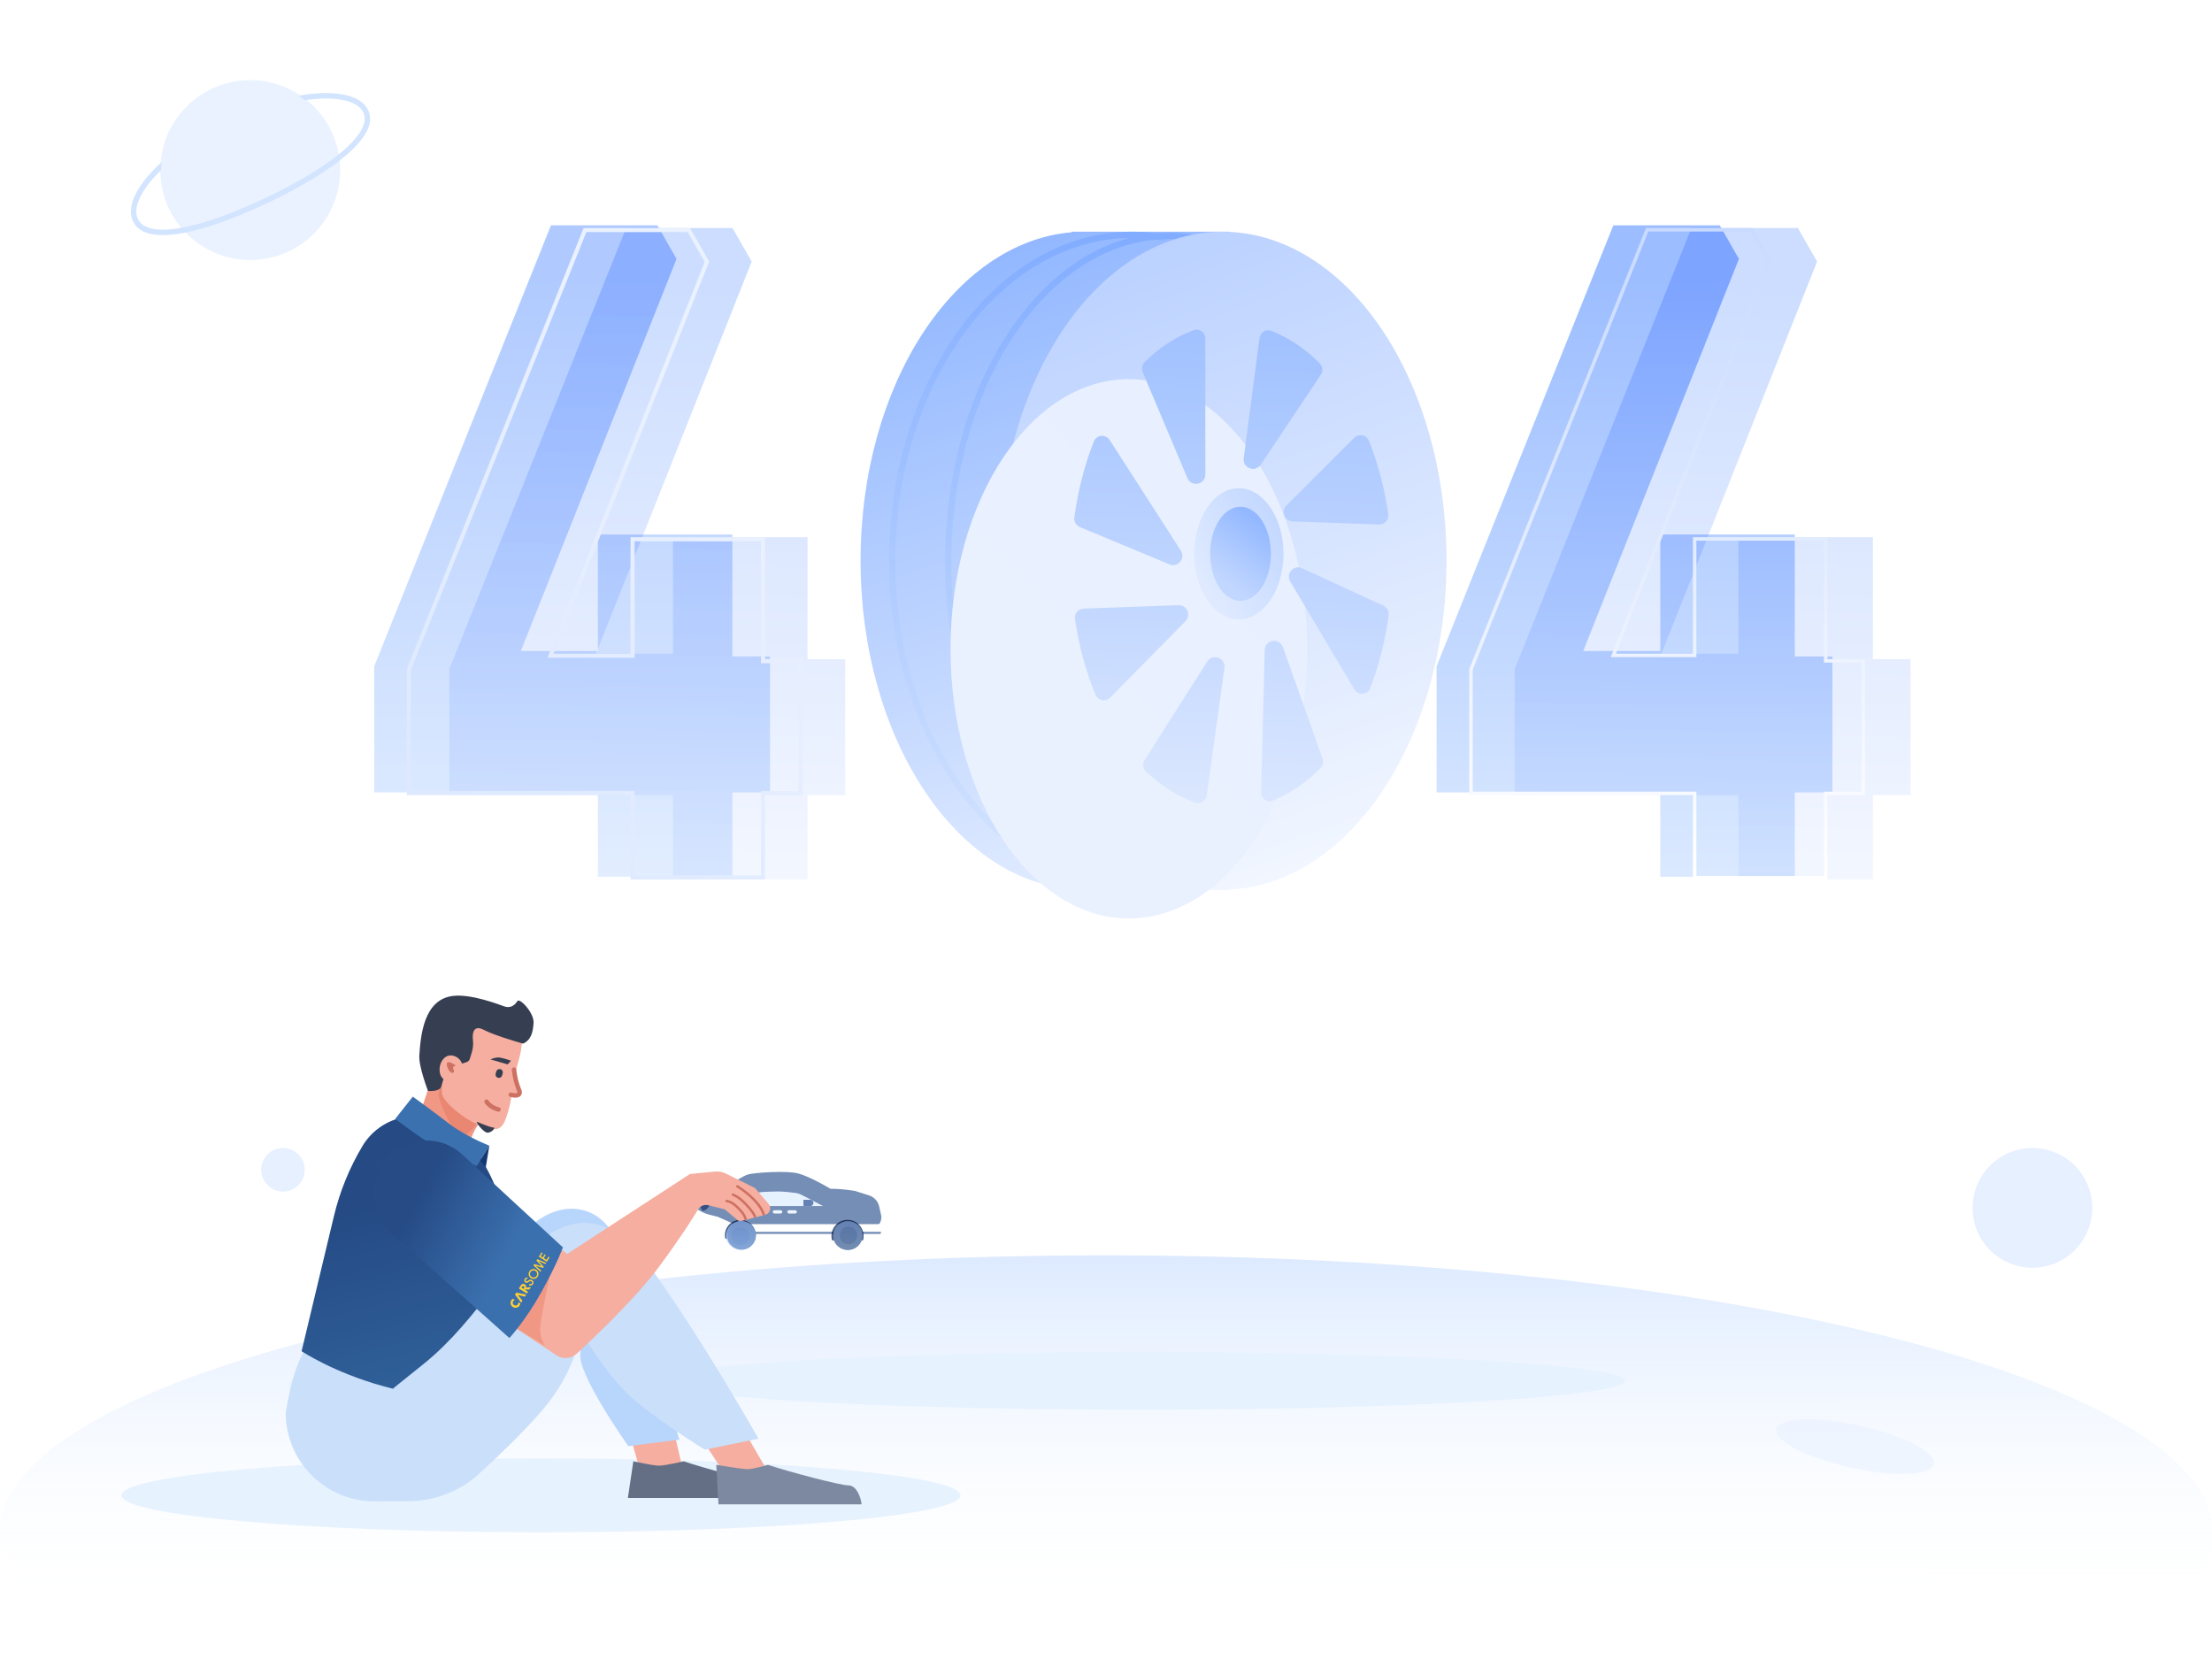 <svg fill="none" height="180" viewBox="0 0 240 180" width="240" xmlns="http://www.w3.org/2000/svg" xmlns:xlink="http://www.w3.org/1999/xlink"><filter id="a" color-interpolation-filters="sRGB" filterUnits="userSpaceOnUse" height="70.981" width="46.492" x="40.6" y="24.447"><feFlood flood-opacity="0" result="BackgroundImageFix"/><feBlend in="SourceGraphic" in2="BackgroundImageFix" mode="normal" result="shape"/><feColorMatrix in="SourceAlpha" result="hardAlpha" type="matrix" values="0 0 0 0 0 0 0 0 0 0 0 0 0 0 0 0 0 0 127 0"/><feOffset dx="-3.542" dy="-.295"/><feGaussianBlur stdDeviation="6.347"/><feComposite in2="hardAlpha" k2="-1" k3="1" operator="arithmetic"/><feColorMatrix type="matrix" values="0 0 0 0 0.765 0 0 0 0 0.828 0 0 0 0 0.942 0 0 0 1 0"/><feBlend in2="shape" mode="multiply" result="effect1_innerShadow_2404_50017"/></filter><filter id="b" color-interpolation-filters="sRGB" filterUnits="userSpaceOnUse" height="69.139" width="51.689" x="101.952" y="31.104"><feFlood flood-opacity="0" result="BackgroundImageFix"/><feColorMatrix in="SourceAlpha" result="hardAlpha" type="matrix" values="0 0 0 0 0 0 0 0 0 0 0 0 0 0 0 0 0 0 127 0"/><feOffset dx="1.181" dy="-.59"/><feComposite in2="hardAlpha" operator="out"/><feColorMatrix type="matrix" values="0 0 0 0 0.6 0 0 0 0 0.737 0 0 0 0 1 0 0 0 0.36 0"/><feBlend in2="BackgroundImageFix" mode="normal" result="effect1_dropShadow_2404_50017"/><feBlend in="SourceGraphic" in2="effect1_dropShadow_2404_50017" mode="normal" result="shape"/><feColorMatrix in="SourceAlpha" result="hardAlpha" type="matrix" values="0 0 0 0 0 0 0 0 0 0 0 0 0 0 0 0 0 0 127 0"/><feOffset dx="-11.808" dy="10.037"/><feGaussianBlur stdDeviation="6.937"/><feComposite in2="hardAlpha" k2="-1" k3="1" operator="arithmetic"/><feColorMatrix type="matrix" values="0 0 0 0 0.995 0 0 0 0 0.997 0 0 0 0 1 0 0 0 1 0"/><feBlend in2="shape" mode="normal" result="effect2_innerShadow_2404_50017"/></filter><filter id="c" color-interpolation-filters="sRGB" filterUnits="userSpaceOnUse" height="51.964" width="34.118" x="116.557" y="35.17"><feFlood flood-opacity="0" result="BackgroundImageFix"/><feBlend in="SourceGraphic" in2="BackgroundImageFix" mode="normal" result="shape"/><feColorMatrix in="SourceAlpha" result="hardAlpha" type="matrix" values="0 0 0 0 0 0 0 0 0 0 0 0 0 0 0 0 0 0 127 0"/><feOffset dy=".59"/><feGaussianBlur stdDeviation="1.181"/><feComposite in2="hardAlpha" k2="-1" k3="1" operator="arithmetic"/><feColorMatrix type="matrix" values="0 0 0 0 0.663 0 0 0 0 0.78 0 0 0 0 1 0 0 0 1 0"/><feBlend in2="shape" mode="darken" result="effect1_innerShadow_2404_50017"/></filter><filter id="d" color-interpolation-filters="sRGB" filterUnits="userSpaceOnUse" height="70.981" width="46.492" x="155.867" y="24.447"><feFlood flood-opacity="0" result="BackgroundImageFix"/><feBlend in="SourceGraphic" in2="BackgroundImageFix" mode="normal" result="shape"/><feColorMatrix in="SourceAlpha" result="hardAlpha" type="matrix" values="0 0 0 0 0 0 0 0 0 0 0 0 0 0 0 0 0 0 127 0"/><feOffset dx="-3.542" dy="-.295"/><feGaussianBlur stdDeviation="6.347"/><feComposite in2="hardAlpha" k2="-1" k3="1" operator="arithmetic"/><feColorMatrix type="matrix" values="0 0 0 0 0.765 0 0 0 0 0.828 0 0 0 0 0.942 0 0 0 1 0"/><feBlend in2="shape" mode="multiply" result="effect1_innerShadow_2404_50017"/></filter><filter id="e" color-interpolation-filters="sRGB" filterUnits="userSpaceOnUse" height="5.668" width="20.098" x="75.533" y="128.867"><feFlood flood-opacity="0" result="BackgroundImageFix"/><feBlend in="SourceGraphic" in2="BackgroundImageFix" mode="normal" result="shape"/><feColorMatrix in="SourceAlpha" result="hardAlpha" type="matrix" values="0 0 0 0 0 0 0 0 0 0 0 0 0 0 0 0 0 0 127 0"/><feOffset dy="-1.716"/><feComposite in2="hardAlpha" k2="-1" k3="1" operator="arithmetic"/><feColorMatrix type="matrix" values="0 0 0 0 0.576 0 0 0 0 0.756 0 0 0 0 0.954 0 0 0 0.37 0"/><feBlend in2="shape" mode="multiply" result="effect1_innerShadow_2404_50017"/></filter><filter id="f" color-interpolation-filters="sRGB" filterUnits="userSpaceOnUse" height=".587" width="14.065" x="81.538" y="133.653"><feFlood flood-opacity="0" result="BackgroundImageFix"/><feBlend in="SourceGraphic" in2="BackgroundImageFix" mode="normal" result="shape"/><feColorMatrix in="SourceAlpha" result="hardAlpha" type="matrix" values="0 0 0 0 0 0 0 0 0 0 0 0 0 0 0 0 0 0 127 0"/><feOffset dy="-.361"/><feGaussianBlur stdDeviation=".203"/><feComposite in2="hardAlpha" k2="-1" k3="1" operator="arithmetic"/><feColorMatrix type="matrix" values="0 0 0 0 0.682 0 0 0 0 0.804 0 0 0 0 0.984 0 0 0 0.14 0"/><feBlend in2="shape" mode="multiply" result="effect1_innerShadow_2404_50017"/></filter><filter id="g" color-interpolation-filters="sRGB" filterUnits="userSpaceOnUse" height="2.267" width="15.135" x="78.656" y="132.312"><feFlood flood-opacity="0" result="BackgroundImageFix"/><feBlend in="SourceGraphic" in2="BackgroundImageFix" mode="normal" result="shape"/><feColorMatrix in="SourceAlpha" result="hardAlpha" type="matrix" values="0 0 0 0 0 0 0 0 0 0 0 0 0 0 0 0 0 0 127 0"/><feOffset dx="-.09" dy=".045"/><feGaussianBlur stdDeviation=".361"/><feComposite in2="hardAlpha" k2="-1" k3="1" operator="arithmetic"/><feColorMatrix type="matrix" values="0 0 0 0 0.682 0 0 0 0 0.804 0 0 0 0 0.984 0 0 0 0.58 0"/><feBlend in2="shape" mode="multiply" result="effect1_innerShadow_2404_50017"/></filter><filter id="h" color-interpolation-filters="sRGB" filterUnits="userSpaceOnUse" height="1.941" width="8.752" x="80.598" y="129.048"><feFlood flood-opacity="0" result="BackgroundImageFix"/><feBlend in="SourceGraphic" in2="BackgroundImageFix" mode="normal" result="shape"/><feColorMatrix in="SourceAlpha" result="hardAlpha" type="matrix" values="0 0 0 0 0 0 0 0 0 0 0 0 0 0 0 0 0 0 127 0"/><feOffset dx=".09" dy="-.09"/><feComposite in2="hardAlpha" k2="-1" k3="1" operator="arithmetic"/><feColorMatrix type="matrix" values="0 0 0 0 1 0 0 0 0 1 0 0 0 0 1 0 0 0 1 0"/><feBlend in2="shape" mode="normal" result="effect1_innerShadow_2404_50017"/><feColorMatrix in="SourceAlpha" result="hardAlpha" type="matrix" values="0 0 0 0 0 0 0 0 0 0 0 0 0 0 0 0 0 0 127 0"/><feOffset dy=".135"/><feComposite in2="hardAlpha" k2="-1" k3="1" operator="arithmetic"/><feColorMatrix type="matrix" values="0 0 0 0 1 0 0 0 0 1 0 0 0 0 1 0 0 0 1 0"/><feBlend in2="effect1_innerShadow_2404_50017" mode="normal" result="effect2_innerShadow_2404_50017"/></filter><filter id="i" color-interpolation-filters="sRGB" filterUnits="userSpaceOnUse" height="1.581" width="8.426" x="80.779" y="129.229"><feFlood flood-opacity="0" result="BackgroundImageFix"/><feBlend in="SourceGraphic" in2="BackgroundImageFix" mode="normal" result="shape"/><feColorMatrix in="SourceAlpha" result="hardAlpha" type="matrix" values="0 0 0 0 0 0 0 0 0 0 0 0 0 0 0 0 0 0 127 0"/><feOffset dx=".09" dy="-.09"/><feComposite in2="hardAlpha" k2="-1" k3="1" operator="arithmetic"/><feColorMatrix type="matrix" values="0 0 0 0 1 0 0 0 0 1 0 0 0 0 1 0 0 0 1 0"/><feBlend in2="shape" mode="normal" result="effect1_innerShadow_2404_50017"/><feColorMatrix in="SourceAlpha" result="hardAlpha" type="matrix" values="0 0 0 0 0 0 0 0 0 0 0 0 0 0 0 0 0 0 127 0"/><feOffset dy=".135"/><feComposite in2="hardAlpha" k2="-1" k3="1" operator="arithmetic"/><feColorMatrix type="matrix" values="0 0 0 0 1 0 0 0 0 1 0 0 0 0 1 0 0 0 1 0"/><feBlend in2="effect1_innerShadow_2404_50017" mode="normal" result="effect2_innerShadow_2404_50017"/></filter><filter id="j" color-interpolation-filters="sRGB" filterUnits="userSpaceOnUse" height=".954" width="1.418" x="75.578" y="130.448"><feFlood flood-opacity="0" result="BackgroundImageFix"/><feBlend in="SourceGraphic" in2="BackgroundImageFix" mode="normal" result="shape"/><feColorMatrix in="SourceAlpha" result="hardAlpha" type="matrix" values="0 0 0 0 0 0 0 0 0 0 0 0 0 0 0 0 0 0 127 0"/><feOffset dx=".226" dy="-.045"/><feGaussianBlur stdDeviation=".09"/><feComposite in2="hardAlpha" k2="-1" k3="1" operator="arithmetic"/><feColorMatrix type="matrix" values="0 0 0 0 0.867 0 0 0 0 0.918 0 0 0 0 1 0 0 0 1 0"/><feBlend in2="shape" mode="multiply" result="effect1_innerShadow_2404_50017"/></filter><filter id="k" color-interpolation-filters="sRGB" filterUnits="userSpaceOnUse" height="2.032" width="2.077" x="79.326" y="133.067"><feFlood flood-opacity="0" result="BackgroundImageFix"/><feColorMatrix in="SourceAlpha" result="hardAlpha" type="matrix" values="0 0 0 0 0 0 0 0 0 0 0 0 0 0 0 0 0 0 127 0"/><feOffset dx="-.09" dy=".09"/><feColorMatrix type="matrix" values="0 0 0 0 0.651 0 0 0 0 0.768 0 0 0 0 0.942 0 0 0 0.27 0"/><feBlend in2="BackgroundImageFix" mode="multiply" result="effect1_dropShadow_2404_50017"/><feBlend in="SourceGraphic" in2="effect1_dropShadow_2404_50017" mode="normal" result="shape"/><feColorMatrix in="SourceAlpha" result="hardAlpha" type="matrix" values="0 0 0 0 0 0 0 0 0 0 0 0 0 0 0 0 0 0 127 0"/><feOffset dy=".09"/><feComposite in2="hardAlpha" k2="-1" k3="1" operator="arithmetic"/><feColorMatrix type="matrix" values="0 0 0 0 1 0 0 0 0 1 0 0 0 0 1 0 0 0 1 0"/><feBlend in2="shape" mode="normal" result="effect2_innerShadow_2404_50017"/><feColorMatrix in="SourceAlpha" result="hardAlpha" type="matrix" values="0 0 0 0 0 0 0 0 0 0 0 0 0 0 0 0 0 0 127 0"/><feOffset dy="-.09"/><feComposite in2="hardAlpha" k2="-1" k3="1" operator="arithmetic"/><feColorMatrix type="matrix" values="0 0 0 0 0.612 0 0 0 0 0.753 0 0 0 0 0.976 0 0 0 0.34 0"/><feBlend in2="effect2_innerShadow_2404_50017" mode="multiply" result="effect3_innerShadow_2404_50017"/></filter><filter id="l" color-interpolation-filters="sRGB" filterUnits="userSpaceOnUse" height="1.941" width="1.896" x="91.111" y="133.067"><feFlood flood-opacity="0" result="BackgroundImageFix"/><feBlend in="SourceGraphic" in2="BackgroundImageFix" mode="normal" result="shape"/><feColorMatrix in="SourceAlpha" result="hardAlpha" type="matrix" values="0 0 0 0 0 0 0 0 0 0 0 0 0 0 0 0 0 0 127 0"/><feOffset dy=".09"/><feComposite in2="hardAlpha" k2="-1" k3="1" operator="arithmetic"/><feColorMatrix type="matrix" values="0 0 0 0 1 0 0 0 0 1 0 0 0 0 1 0 0 0 1 0"/><feBlend in2="shape" mode="normal" result="effect1_innerShadow_2404_50017"/><feColorMatrix in="SourceAlpha" result="hardAlpha" type="matrix" values="0 0 0 0 0 0 0 0 0 0 0 0 0 0 0 0 0 0 127 0"/><feOffset dy="-.09"/><feComposite in2="hardAlpha" k2="-1" k3="1" operator="arithmetic"/><feColorMatrix type="matrix" values="0 0 0 0 0.612 0 0 0 0 0.753 0 0 0 0 0.976 0 0 0 0.34 0"/><feBlend in2="effect1_innerShadow_2404_50017" mode="multiply" result="effect2_innerShadow_2404_50017"/></filter><filter id="m" color-interpolation-filters="sRGB" filterUnits="userSpaceOnUse" height=".406" width="1.129" x="83.841" y="131.351"><feFlood flood-opacity="0" result="BackgroundImageFix"/><feColorMatrix in="SourceAlpha" result="hardAlpha" type="matrix" values="0 0 0 0 0 0 0 0 0 0 0 0 0 0 0 0 0 0 127 0"/><feOffset dx="-.09" dy=".045"/><feColorMatrix type="matrix" values="0 0 0 0 0.753 0 0 0 0 0.847 0 0 0 0 0.992 0 0 0 1 0"/><feBlend in2="BackgroundImageFix" mode="normal" result="effect1_dropShadow_2404_50017"/><feBlend in="SourceGraphic" in2="effect1_dropShadow_2404_50017" mode="normal" result="shape"/><feColorMatrix in="SourceAlpha" result="hardAlpha" type="matrix" values="0 0 0 0 0 0 0 0 0 0 0 0 0 0 0 0 0 0 127 0"/><feOffset dy="-.09"/><feComposite in2="hardAlpha" k2="-1" k3="1" operator="arithmetic"/><feColorMatrix type="matrix" values="0 0 0 0 1 0 0 0 0 1 0 0 0 0 1 0 0 0 1 0"/><feBlend in2="shape" mode="normal" result="effect2_innerShadow_2404_50017"/></filter><filter id="n" color-interpolation-filters="sRGB" filterUnits="userSpaceOnUse" height=".406" width="1.129" x="85.421" y="131.351"><feFlood flood-opacity="0" result="BackgroundImageFix"/><feColorMatrix in="SourceAlpha" result="hardAlpha" type="matrix" values="0 0 0 0 0 0 0 0 0 0 0 0 0 0 0 0 0 0 127 0"/><feOffset dx="-.09" dy=".045"/><feColorMatrix type="matrix" values="0 0 0 0 0.753 0 0 0 0 0.847 0 0 0 0 0.992 0 0 0 1 0"/><feBlend in2="BackgroundImageFix" mode="normal" result="effect1_dropShadow_2404_50017"/><feBlend in="SourceGraphic" in2="effect1_dropShadow_2404_50017" mode="normal" result="shape"/><feColorMatrix in="SourceAlpha" result="hardAlpha" type="matrix" values="0 0 0 0 0 0 0 0 0 0 0 0 0 0 0 0 0 0 127 0"/><feOffset dy="-.09"/><feComposite in2="hardAlpha" k2="-1" k3="1" operator="arithmetic"/><feColorMatrix type="matrix" values="0 0 0 0 1 0 0 0 0 1 0 0 0 0 1 0 0 0 1 0"/><feBlend in2="shape" mode="normal" result="effect2_innerShadow_2404_50017"/></filter><filter id="o" color-interpolation-filters="sRGB" filterUnits="userSpaceOnUse" height=".677" width="1.084" x="87.218" y="130.131"><feFlood flood-opacity="0" result="BackgroundImageFix"/><feBlend in="SourceGraphic" in2="BackgroundImageFix" mode="normal" result="shape"/><feColorMatrix in="SourceAlpha" result="hardAlpha" type="matrix" values="0 0 0 0 0 0 0 0 0 0 0 0 0 0 0 0 0 0 127 0"/><feOffset dx="-.045" dy=".045"/><feComposite in2="hardAlpha" k2="-1" k3="1" operator="arithmetic"/><feColorMatrix type="matrix" values="0 0 0 0 0.858 0 0 0 0 0.914 0 0 0 0 1 0 0 0 1 0"/><feBlend in2="shape" mode="normal" result="effect1_innerShadow_2404_50017"/></filter><linearGradient id="p" gradientUnits="userSpaceOnUse" x1="120.024" x2="120.023" y1="136.203" y2="175.292"><stop offset="0" stop-color="#ddeaff"/><stop offset="1" stop-color="#feffff" stop-opacity="0"/></linearGradient><linearGradient id="q"><stop offset=".089" stop-color="#cdf"/><stop offset="1" stop-color="#f2f6ff"/></linearGradient><linearGradient id="r" gradientUnits="userSpaceOnUse" x1="78.362" x2="76.098" xlink:href="#q" y1="24.742" y2="93.308"/><linearGradient id="s"><stop offset="0" stop-color="#e4f0ff"/><stop offset="1" stop-color="#9cbdff"/></linearGradient><linearGradient id="t" gradientUnits="userSpaceOnUse" x1="78.539" x2="78.539" xlink:href="#s" y1="105.287" y2="30.346"/><linearGradient id="u" gradientUnits="userSpaceOnUse" x1="82.544" x2="47.286" y1="52.076" y2="84.336"><stop offset="0" stop-color="#eaf1ff"/><stop offset="1" stop-color="#dee9ff"/></linearGradient><linearGradient id="v" gradientUnits="userSpaceOnUse" x1="108.517" x2="131.219" y1="27.596" y2="96.531"><stop offset="0" stop-color="#93b8ff"/><stop offset="1" stop-color="#e6efff"/></linearGradient><linearGradient id="w"><stop offset="0" stop-color="#81acff"/><stop offset="1" stop-color="#d7e6ff"/></linearGradient><linearGradient id="x" gradientUnits="userSpaceOnUse" x1="122.836" x2="122.836" xlink:href="#w" y1="25.142" y2="96.53"/><linearGradient id="y" gradientUnits="userSpaceOnUse" x1="126.849" x2="126.849" xlink:href="#w" y1="25.257" y2="96.645"/><linearGradient id="z" gradientUnits="userSpaceOnUse" x1="121.444" x2="145.722" y1="25.142" y2="92.547"><stop offset="0" stop-color="#b9d0ff"/><stop offset="1" stop-color="#f1f6ff"/></linearGradient><linearGradient id="A" gradientUnits="userSpaceOnUse" x1="156.331" x2="111.268" y1="37.886" y2="81.284"><stop offset=".133" stop-color="#e8f0ff"/><stop offset="1" stop-color="#eaf1fe"/></linearGradient><linearGradient id="B" gradientUnits="userSpaceOnUse" x1="133.623" x2="131.534" y1="34.847" y2="86.813"><stop offset="0" stop-color="#a0c1ff"/><stop offset="1" stop-color="#dbe7ff"/></linearGradient><linearGradient id="C" gradientUnits="userSpaceOnUse" x1="139.259" x2="130.767" y1="58.672" y2="63.714"><stop offset="0" stop-color="#c5d9ff"/><stop offset="1" stop-color="#dfeaff"/></linearGradient><linearGradient id="D" gradientUnits="userSpaceOnUse" x1="132.523" x2="137.084" y1="62.934" y2="56.86"><stop offset="0" stop-color="#c2d7ff"/><stop offset="1" stop-color="#93b8ff"/></linearGradient><linearGradient id="E" gradientUnits="userSpaceOnUse" x1="193.957" x2="191.693" xlink:href="#q" y1="24.742" y2="93.308"/><linearGradient id="F" gradientUnits="userSpaceOnUse" x1="193.807" x2="193.807" xlink:href="#s" y1="105.287" y2="30.346"/><linearGradient id="G" gradientUnits="userSpaceOnUse" x1="180.446" x2="180.446" y1="24.742" y2="95.428"><stop offset="0" stop-color="#c8daff"/><stop offset="1" stop-color="#fff"/></linearGradient><linearGradient id="H" gradientUnits="userSpaceOnUse" x1="48.747" x2="53.729" y1="128.223" y2="147.417"><stop offset="0" stop-color="#254a84"/><stop offset="1" stop-color="#2f5f98"/></linearGradient><linearGradient id="I" gradientUnits="userSpaceOnUse" x1="80.952" x2="89.034" y1="130.561" y2="130.199"><stop offset="0" stop-color="#758eb6"/><stop offset="1" stop-color="#758eb6"/></linearGradient><linearGradient id="J" gradientUnits="userSpaceOnUse" x1="80.207" x2="79.394" y1="135.596" y2="132.661"><stop offset="0" stop-color="#d8e7ff"/><stop offset="1" stop-color="#7ba3e9"/></linearGradient><linearGradient id="K" gradientUnits="userSpaceOnUse" x1="80.465" x2="80.465" y1="132.485" y2="135.593"><stop offset="0" stop-color="#7495ca"/><stop offset="1" stop-color="#85a5d7"/></linearGradient><linearGradient id="L" gradientUnits="userSpaceOnUse" x1="91.794" x2="90.981" y1="135.596" y2="132.661"><stop offset="0" stop-color="#7e94b7"/><stop offset="1" stop-color="#62779c"/></linearGradient><linearGradient id="M" gradientUnits="userSpaceOnUse" x1="92.033" x2="92.033" y1="132.505" y2="135.613"><stop offset="0" stop-color="#6381b3"/><stop offset="1" stop-color="#738cb1"/></linearGradient><linearGradient id="N" gradientUnits="userSpaceOnUse" x1="45.534" x2="56.979" y1="126.816" y2="132.82"><stop offset=".098" stop-color="#264b85"/><stop offset="1" stop-color="#3b70af"/></linearGradient><clipPath id="O"><path d="m0 0h240v180h-240z"/></clipPath><mask id="P" height="81" maskUnits="userSpaceOnUse" width="41" x="87" y="20"><path d="m126.799 22.551-2.869-2.094c-.247-.18-.549-.258-.852-.217-7.418 1.018-21.515 2.934-22.078 2.934-.72 0-12.593 20.987-13.312 22.066-.567.85 1.763 28.406 3.056 42.73.039.428.3.788.693.961 9.71 4.273 28.224 12.184 29.35 11.715 1.151-.48 1.12-8.195.96-11.993l4.119-62.119c.012-.179.064-.353.154-.509l1.108-1.934c.299-.522.157-1.186-.329-1.541z" fill="#c4c4c4"/></mask><mask id="Q" height="3" maskUnits="userSpaceOnUse" width="8" x="83" y="128"><path d="m90.095 130.696h-1.084c-.602-.294-1.784-.858-2.235-1.129-.452-.271-2.867.06-3.296.068l.167-.765c.293.022 2.227-.048 3.288.268.74.22 2.431 1.091 3.161 1.558z" fill="#bcd6fe"/></mask><mask id="R" fill="#000" height="3" maskUnits="userSpaceOnUse" width="10" x="79.671" y="128.229"><path d="m79.671 128.229h10v3h-10z" fill="#fff"/><path d="m82.003 130.702-1.161-.366c-.071-.022-.086-.116-.026-.159l.693-.5c.31-.225.676-.36 1.058-.384.51-.032 1.178-.064 1.714-.064.628 0 1.438.089 1.962.161.223.03.437.102.637.206l1.012.528 1.278.662v.023h-6.474c-.235 0-.469-.036-.693-.107z" fill="#000"/></mask><g clip-path="url(#O)"><circle fill="#eaf2ff" r="9.763" transform="matrix(-.485 .874 .874 .485 27.151 18.454)"/><path clip-rule="evenodd" d="m28.671 21.539c3.505-1.653 6.54-3.45 8.525-5.159.995-.857 1.691-1.662 2.063-2.386.366-.711.394-1.288.164-1.777-.24-.509-.751-.927-1.588-1.201-.839-.274-1.952-.382-3.28-.301-.472.029-.968.081-1.483.157-.22-.166-.445-.329-.668-.49 3.795-.668 6.729-.166 7.554 1.583 1.327 2.814-3.984 6.782-11.034 10.108-7.051 3.325-13.171 4.748-14.498 1.934-.783-1.659.51-4.071 3.148-6.453-.051.309-.084.61-.102.903-.202.196-.393.391-.575.586-.907.973-1.532 1.901-1.854 2.723-.322.82-.324 1.48-.084 1.989.236.501.692.85 1.438 1.03.762.184 1.784.177 3.035-.026 2.498-.407 5.733-1.567 9.238-3.221z" fill="#d3e4ff" fill-rule="evenodd"/><path clip-rule="evenodd" d="m120.024 136.203c66.333 0 120.108 13.53 120.108 30.219 0 16.69-53.775 30.22-120.108 30.22-66.333 0-120.107-13.53-120.107-30.22 0-16.689 53.775-30.219 120.107-30.219z" fill="url(#p)" fill-rule="evenodd"/><ellipse cx="39.017" cy="149.423" fill="#eaf4ff" rx="7.743" ry="2.581" transform="matrix(.991 -.136 .136 .991 -19.971 6.7)"/><path clip-rule="evenodd" d="m201.665 159.41c-4.725-.913-8.728-2.753-8.94-4.109s3.447-1.716 8.172-.803 8.728 2.753 8.94 4.109c.212 1.357-3.446 1.716-8.172.803z" fill="#e6f1ff" fill-opacity=".5" fill-rule="evenodd"/><circle cx="30.701" cy="126.92" fill="#e6f0ff" r="2.362"/><circle cx="220.516" cy="131.053" fill="#e6f0ff" r="6.494"/><path clip-rule="evenodd" d="m123.859 146.672c28.97 0 52.46 1.407 52.46 3.141s-23.485 3.141-52.46 3.141c-28.97 0-52.459-1.407-52.459-3.141s23.49-3.141 52.459-3.141z" fill="#e7f2ff" fill-rule="evenodd"/><path clip-rule="evenodd" d="m58.694 158.231c25.134 0 45.513 1.797 45.513 4.01 0 2.214-20.375 4.01-45.513 4.01-25.134 0-45.513-1.796-45.513-4.01 0-2.213 20.379-4.01 45.513-4.01z" fill="#e7f2ff" fill-rule="evenodd"/><path d="m48.753 86.275v-13.687l19.179-47.846h11.545l2.08 3.64-16.89 42.542h8.355v-12.637h14.595v13.232h4.085v14.755h-4.085v9.153h-14.595v-9.153z" fill="url(#r)"/><g filter="url(#a)"><path d="m44.142 86.275v-13.687l19.179-47.846h11.545l2.08 3.64-16.89 42.542h8.355v-12.637h14.595v13.232h4.085v14.755h-4.085v9.153h-14.595v-9.153z" fill="url(#t)" fill-opacity=".8"/></g><path d="m68.633 70.924v-12.416h14.153v13.011.221h.221 3.864v14.312h-3.864-.221v.222 8.932h-14.153v-8.932-.222h-.221-24.048v-13.422l19.107-47.668h11.267l1.964 3.436-16.851 42.443-.12.303h.326 8.355.221z" stroke="url(#u)" stroke-width=".443"/><path clip-rule="evenodd" d="m133.406 25.142h-17.132v.06c-12.771 1.069-22.902 16.615-22.902 35.635 0 19.02 10.132 34.566 22.902 35.635v.057h1.181c.075.001.15.002.225.002s.15-.001.225-.002h15.501v-8.473c5.25-6.547 8.582-16.312 8.582-27.22s-3.332-20.672-8.582-27.22z" fill="url(#v)" fill-rule="evenodd"/><g mask="url(#P)"><path d="m148.872 60.836c0 9.792-2.933 18.643-7.659 25.039-4.726 6.396-11.227 10.318-18.377 10.318-7.151 0-13.652-3.922-18.378-10.318-4.726-6.396-7.659-15.247-7.659-25.039 0-9.792 2.933-18.643 7.659-25.039 4.726-6.396 11.227-10.318 18.378-10.318 7.15 0 13.651 3.922 18.377 10.318 4.726 6.396 7.659 15.247 7.659 25.039z" stroke="url(#x)" stroke-width=".676"/></g><path d="m150.819 60.951c0 9.798-2.705 18.653-7.061 25.049-4.357 6.398-10.342 10.307-16.909 10.307-6.568 0-12.553-3.909-16.91-10.307-4.356-6.396-7.061-15.252-7.061-25.049 0-9.798 2.705-18.653 7.061-25.049 4.357-6.398 10.342-10.307 16.91-10.307 6.567 0 12.552 3.909 16.909 10.307 4.356 6.396 7.061 15.252 7.061 25.049z" stroke="url(#y)" stroke-width=".676"/><ellipse cx="132.641" cy="60.836" fill="url(#z)" rx="24.308" ry="35.694"/><g filter="url(#b)"><ellipse cx="133.11" cy="60.951" fill="url(#A)" rx="19.35" ry="29.256"/></g><g fill="url(#B)" filter="url(#c)"><path d="m130.774 36.143c0-.659-.62-1.142-1.239-.917-1.928.702-3.732 1.889-5.35 3.472-.289.282-.366.714-.209 1.086l4.857 11.502c.43 1.018 1.948.711 1.947-.395z"/><path d="m120.404 47.16c-.431-.67-1.425-.6-1.719.141-.994 2.509-1.721 5.29-2.119 8.251-.06.448.193.876.61 1.05l9.708 4.041c.918.382 1.78-.648 1.242-1.484z"/><path d="m117.586 65.442c-.592.021-1.04.543-.954 1.129.435 2.96 1.199 5.733 2.232 8.225.27.651 1.112.795 1.606.292l8.16-8.29c.642-.653.157-1.756-.759-1.724z"/><path d="m124.193 81.864c-.252.394-.202.911.135 1.235 1.629 1.559 3.44 2.72 5.375 3.393.568.198 1.151-.198 1.234-.795l1.913-13.828c.149-1.078-1.275-1.601-1.859-.683z"/><path d="m136.836 85.352c-.017.681.631 1.183 1.263.929 1.866-.75 3.609-1.957 5.173-3.537.266-.268.346-.667.22-1.022l-4.3-12.108c-.376-1.059-1.94-.81-1.968.314z"/><path d="m146.931 74.191c.417.702 1.441.643 1.735-.119.932-2.419 1.616-5.083 2.001-7.912.059-.434-.178-.853-.576-1.037l-8.815-4.064c-.904-.417-1.804.583-1.296 1.438z"/><path d="m149.599 56.318c.619.022 1.114-.512 1.025-1.125-.411-2.853-1.128-5.533-2.095-7.958-.262-.656-1.105-.81-1.606-.311l-7.352 7.331c-.628.626-.207 1.699.679 1.73z"/><path d="m143.191 38.832c.331.331.37.849.11 1.239l-6.514 9.759c-.595.892-1.987.369-1.847-.695l1.718-13.039c.08-.612.686-1.012 1.261-.791 1.902.731 3.678 1.936 5.272 3.526z"/></g><ellipse cx="134.413" cy="60.086" fill="url(#C)" rx="4.846" ry="7.115"/><ellipse cx="134.593" cy="60.085" fill="url(#D)" rx="3.296" ry="5.105"/><path d="m164.347 86.275v-13.687l19.179-47.846h11.545l2.08 3.64-16.89 42.542h8.355v-12.637h14.596v13.232h4.085v14.755h-4.085v9.153h-14.596v-9.153z" fill="url(#E)"/><g filter="url(#d)"><path d="m159.41 86.275v-13.687l19.178-47.846h11.546l2.08 3.64-16.89 42.542h8.355v-12.637h14.595v13.232h4.085v14.755h-4.085v9.153h-14.595v-9.153z" fill="url(#F)"/></g><path d="m183.868 70.924v-12.448h14.217v13.043.189h.189 3.897v14.377h-3.897-.189v.189 8.964h-14.217v-8.964-.189h-.189-24.08v-13.461l19.117-47.694h11.308l1.981 3.466-16.857 42.457-.103.259h.279 8.355.189z" stroke="url(#G)" stroke-width=".378"/><path d="m69.368 159.243-1.9-6.597 5.177.61 1.395 5.987z" fill="#f5ae9f"/><path d="m68.124 162.526.592-3.976s2.139.473 2.784.473c.645 0 2.684-.473 2.684-.473 2.209.746 7.159 2.087 8.055 2.087.895 0 1.184 1.316 1.213 1.889z" fill="#646f86"/><path d="m57.63 132.976c-1.276 1.093-2.557 2.851-3.696 4.704-2.964 4.821-6.462 9.391-11.165 12.54l-.336.225 1.407 10.971s4.777-2.933 9.666-10.102c4.888-7.17 7.606-10.646 7.606-10.646s2.182 3.982 1.857 6.209c-.326 2.227 5.204 10.031 5.204 10.031l5.54-.706s-5.666-18.494-6.97-21.753c-1.304-3.259-5.312-4.732-9.114-1.473z" fill="#b8d5fb"/><g clip-rule="evenodd" fill-rule="evenodd"><path d="m52.584 121.112s-1.438 1.429-1.692 3.404c-.01.41-.609 1.514-2.324.346-1.476-1.005-3.377-2.877-3.377-2.877l1.806-5.464z" fill="#f19885"/><path d="m52.212 121.503-2.096 2.16s-.395-.656-.758-1.059c-1.066-1.191-1.783-3.7-1.783-3.7l.239-1.651s.679-1.758 1.622-.137c.945 1.62 2.776 4.387 2.776 4.387z" fill="#e98772"/><path d="m56.702 111.472s.044 1.924-.364 3.336c-.731 2.492-.71 4.096-1.208 5.795-.498 1.698-.861 2.207-2.363 1.766-2.064-.606-4.31-2.495-4.757-3.487-.217-.482-.015-2.98.702-5.328.758-2.479 1.964-4.798 7.99-2.082z" fill="#f5ae9f"/><path d="m54.3 116.009-.011-.004c-.188-.054-.385.054-.439.241l-.072.251c-.054.187.055.383.243.437l.011.004c.189.054.385-.054.439-.241l.072-.251c.054-.187-.055-.383-.244-.437z" fill="#363e52"/><path d="m55.446 115.088-.366.396s-.453-.119-.934-.269c-.481-.15-.934-.269-.934-.269s.579-.282 1.067-.194c.489.089 1.167.336 1.167.336z" fill="#363e52"/><path d="m49.161 108.055c1.978-.228 4.899.908 5.568 1.142.669.235 1.151-.154 1.398-.573.246-.42 1.839 1.277 1.766 2.363-.072 1.085-.305 1.878-1.151 2.245-.906-.266-3.171-.931-4.236-1.489-1.066-.559-1.299.233-1.192 1.126.107.892-.239 1.651-.372 2.104-.174.304-.426.276-.732.4-.687.28-1.226-.851-1.411.201-.13.389-.178.305-.459.726-.233.793-.299 1.019-.465 1.585-.179.61-1.436.48-1.436.48s-1.024-2.65-.943-3.851c.145-2.171.483-6.092 3.665-6.459z" fill="#363e52"/><path d="m49.49 114.664c-.647-.338-1.254-.111-1.591.532-.338.642-.293 1.631.355 1.969s1.459-.083 1.797-.725c.34-.642.09-1.438-.56-1.776z" fill="#f5ae9f"/><path d="m49.465 115.609s-.06-.041-.151-.099c-.318-.196-1.014-.556-.797.195.279.967.931.764.703.369-.228-.396.245-.465.245-.465z" fill="#cd7162"/></g><path d="m54.041 120.617c.13.028.259-.054.287-.183.029-.13-.053-.259-.183-.288zm-1.054-1.219c-.073-.111-.223-.142-.334-.068-.111.073-.142.222-.068.333zm1.106.983c.052-.235.052-.235.052-.235h0.0 0.0 0c-0 0-0 0-.001 0-.001 0-.003 0-.005-.001-.005-.001-.013-.003-.023-.006-.021-.006-.053-.015-.093-.028-.081-.025-.193-.066-.317-.126-.253-.121-.536-.309-.719-.587l-.402.265c.251.38.621.617.913.757.148.071.281.119.378.15.049.016.088.027.117.035.014.003.025.006.034.008.004.001.007.002.01.003h.003c0 0 .001 0 .001.001h0.0 0c0 0 0 0 .052-.236z" fill="#cd7162"/><path clip-rule="evenodd" d="m55.766 116.05c.107.892.28 1.558.567 2.257.2.488-.234.669-.914.47" fill="#f5ae9f" fill-rule="evenodd"/><path d="m55.527 116.079c-.016-.132.078-.252.211-.268.132-.016.252.078.268.21zm.807 2.228-.223.092zm-.982.701c-.128-.037-.201-.171-.163-.299s.171-.201.299-.163zm.654-2.987c.105.873.273 1.518.551 2.195l-.446.183c-.296-.721-.474-1.408-.584-2.32zm.551 2.195c.062.152.089.312.046.464-.045.159-.155.271-.292.337-.251.121-.603.096-.959-.009l.136-.462c.323.094.528.078.614.037.032-.016.035-.028.037-.034.004-.013.009-.058-.028-.15z" fill="#cd7162"/><path d="m53.519 122.33c-.292 0-1.246-.392-1.686-.588-.372-.16.494.97.939 1.129s1.112-.541.747-.541z" fill="#363e52"/><path d="m50.23 153.275c0 5.31-4.305 9.614-9.615 9.614-5.31 0-9.615-4.304-9.615-9.614 1.186-7.462 3.539-10.336 8.85-10.336s10.38 5.025 10.38 10.336z" fill="#cadffa"/><path d="m39.313 124.364c1.922-3.219 6.109-4.241 9.298-2.269l1.34.828c4.394 4.524 6.096 11.021 4.484 17.118l-3.292 12.449s-4.137-.595-9.558-2.089c-5.421-1.493-8.862-3.798-8.862-3.798l3.511-14.67c.638-2.665 1.677-5.217 3.081-7.569z" fill="url(#H)"/><path d="m44.788 118.983-1.91 2.417s2.463 1.878 4.166 2.907c1.703 1.028 4.683 2.214 4.683 2.214l1.371-2.214s-2.557-.997-4.352-2.378c-1.795-1.381-3.958-2.946-3.958-2.946z" fill="#3c71b0"/><path d="m52.7 126.676-.587-.794.978-1.559z" fill="#133974"/><path d="m78.975 160.439-3.849-5.865 4.617-1.032 3.414 5.865z" fill="#f5ae9f"/><path d="m77.952 163.217-.237-4.287s2.765.474 3.41.474c.646 0 2.195-.474 2.195-.474 2.209.746 7.867 2.238 8.763 2.238.895 0 1.367 1.475 1.396 2.049z" fill="#7d89a1"/><path d="m57.262 135.646c-1.342 1.15-2.583 2.574-3.627 3.935-2.307 3.007-4.687 6.003-7.641 8.378l-3.294 2.649-1.847 12.275h3.322c2.869 0 5.649-1.015 7.767-2.95 2.52-2.304 5.848-5.498 7.65-7.858 3.15-4.128 3.377-7.713 3.377-7.713s2.025 3.528 4.511 6.246c2.486 2.718 9.004 6.681 9.004 6.681l5.812-1.195s-5.886-10.413-11.409-18.146c-5.524-7.733-9.822-5.561-13.624-2.302z" fill="#cadffa"/><path d="m84.039 129.483-.22 1.323" stroke="#e1e5eb" stroke-width=".419"/><g filter="url(#e)"><path d="m76.967 133.507.936.239 1.756.79h15.1.489c.12 0 .226-.079.26-.194l.086-.29c.044-.147.049-.303.015-.453l-.107-.48-.114-.508c-.126-.563-.541-1.017-1.091-1.193l-1.536-.491c-1.154-.186-2.075-.232-2.655-.232-.726-.436-2.44-1.377-3.486-1.656-1.307-.349-4.707-.087-5.404.087-.697.175-2.005 1.22-2.876 1.308-.872.087-1.917.261-2.179.348s-.174.349-.262.697c-.087.349-.262.436-.349.523-.07.07.087.669.174.959.381.249.801.434 1.242.546z" fill="#758eb6"/></g><g mask="url(#Q)"><path d="m90.118 130.718-.971.068c-.602-.293-1.919-.948-2.37-1.219-.452-.271-2.867-.301-3.296-.294l.293-.948c.293.023 2.492.556 3.251.7.758.145 2.363 1.227 3.093 1.693z" fill="#758eb6"/></g><g filter="url(#f)"><path d="m81.538 134.015h14.065l-.068.225h-13.997z" fill="#758eb6"/></g><g filter="url(#g)"><path clip-rule="evenodd" d="m90.369 134.534h2.323 1.034c.043-.152.066-.312.066-.478 0-.963-.781-1.744-1.745-1.744s-1.745.781-1.745 1.744c0 .166.023.326.066.478zm-8.382 0c.067-.179.104-.372.104-.573 0-.91-.749-1.648-1.672-1.648-.923 0-1.672.738-1.672 1.648 0 .119.013.236.038.349l.429.175 2.348.049z" fill="#455d83" fill-rule="evenodd"/></g><g filter="url(#h)"><path d="m82.003 130.702-1.161-.366c-.071-.022-.086-.116-.026-.159l.693-.5c.31-.225.676-.36 1.058-.384.51-.032 1.178-.064 1.714-.064.628 0 1.438.089 1.962.161.223.03.437.102.637.206l1.012.528 1.278.662v.023h-6.474c-.235 0-.469-.036-.693-.107z" fill="#e7f2ff"/></g><path d="m80.842 130.336.054-.172zm1.161.366.054-.172zm7.166.107v.18h.181v-.18zm-2.926-1.419.025-.179zm-3.676-.097.011.18zm-1.058.384.106.146zm-.693.5.106.146zm7.075-.053-.084.16h0zm-1.012-.528.084-.16zm2.29 1.19h.181v-.11l-.098-.05zm-8.382-.278 1.161.367.109-.345-1.161-.366zm1.908.481h6.474v-.361h-6.474zm3.572-1.778c-.526-.072-1.345-.163-1.986-.163v.361c.616 0 1.416.088 1.938.16zm-1.986-.163c-.542 0-1.214.033-1.725.065l.023.36c.509-.032 1.172-.064 1.702-.064zm-2.878.482-.693.5.211.293.693-.5zm6.572.434-1.012-.528-.167.32 1.012.528zm1.375.845v-.023h-.361v.023zm-.098-.183-1.278-.662-.166.32 1.278.663zm-3.034-1.057c.2.027.395.092.578.187l.167-.32c-.216-.113-.451-.192-.696-.225zm-4.27 1.306c.242.076.493.114.747.114v-.361c-.216 0-.432-.033-.638-.098zm.607-1.762c-.418.026-.816.174-1.153.417l.211.293c.284-.205.617-.328.964-.35zm-1.66 1.051c.071.022.086.116.026.159l-.211-.293c-.181.131-.135.411.077.478z" fill="url(#I)" mask="url(#R)"/><g filter="url(#i)"><path d="m82.003 130.702-1.161-.366c-.071-.022-.086-.116-.026-.159l.693-.5c.31-.225.676-.36 1.058-.384.51-.032 1.178-.064 1.714-.064.628 0 1.438.089 1.962.161.223.03.437.102.637.206l2.325 1.213h-6.509c-.235 0-.469-.036-.693-.107z" fill="#e7f2ff"/></g><g filter="url(#j)"><path d="m76.031 130.588c.209.139.61.174.784.174 0 0-.19.315-.366.465-.316.271-.506.145-.506.145-.087-.203-.279-.558-.349-.697-.087-.174.174-.262.436-.087z" fill="#758eb6"/></g><circle cx="80.355" cy="134.06" fill="url(#J)" r="1.554"/><circle cx="80.465" cy="134.039" fill="url(#K)" r="1.554"/><g filter="url(#k)"><ellipse cx="80.41" cy="134.038" fill="#f0f7ff" rx=".993" ry=".971"/></g><circle cx="91.943" cy="134.06" fill="url(#L)" r="1.554"/><circle cx="92.033" cy="134.059" fill="url(#M)" r="1.554"/><g filter="url(#l)"><ellipse cx="92.059" cy="134.038" fill="#dfe7ef" rx=".948" ry=".971"/></g><g filter="url(#m)"><rect fill="#edf5ff" height=".361" rx=".181" width="1.039" x="83.931" y="131.351"/></g><g filter="url(#n)"><rect fill="#edf5ff" height=".361" rx=".181" width="1.039" x="85.512" y="131.351"/></g><g filter="url(#o)"><path d="m87.218 130.131h.745c.187 0 .339.152.339.339s-.152.339-.339.339h-.745z" fill="#6381b3"/></g><path d="m61.533 136.053-4.026-3.133-3.889 9.637 6.748 4.487c.687.457 1.593.395 2.2-.165 2.003-1.846 6.435-6.063 8.958-9.466 2.314-3.121 3.624-5.201 4.208-6.18.226-.379.673-.575 1.101-.469l1.798.445 1.384 1.169c.12.101.281.138.433.098l2.581-.676c.516-.135.713-.764.366-1.169l-1.478-1.731-3.164-1.57c-.364-.181-.771-.255-1.175-.216l-2.722.266z" fill="#f5ae9f"/><path d="m80.063 128.607c-.061-.037-.141-.018-.178.043-.037.062-.018.141.043.179zm1.728 1.538-.093.09zm-1.863-1.316c.521.317 1.176.799 1.77 1.406l.186-.181c-.612-.626-1.283-1.12-1.82-1.447zm1.77 1.406c.792.811.979 1.382 1.075 1.656l.245-.086c-.103-.295-.306-.904-1.134-1.751z" fill="#cd7162"/><path d="m79.567 129.498c-.065-.031-.142-.003-.173.062-.03.065-.002.142.062.173zm-.11.235c.188.088.342.152.54.284s.445.336.803.702l.186-.182c-.365-.374-.625-.59-.844-.736s-.394-.219-.574-.303zm1.343.986c.716.732.949 1.173 1.029 1.402l.245-.086c-.098-.278-.358-.751-1.088-1.498z" fill="#cd7162"/><path d="m78.852 130.177c-.071-.011-.137.038-.147.109-.01.071.039.137.11.148zm-.037.257c.258.037.62.147 1.249.79l.186-.181c-.659-.674-1.07-.819-1.397-.866zm1.249.79c.316.323.48.561.575.741.096.183.122.303.166.429l.245-.086c-.035-.101-.073-.259-.181-.464-.109-.207-.291-.465-.619-.801z" fill="#cd7162"/><path d="m58.605 144.344c-.074-.81 1.135-6.444 1.749-9.16l-.552-.828-4.005 9.62 3.314 2.025c-.138-.215-.433-.847-.506-1.657z" fill="#f19885"/><path d="m42.453 133.755c-2.397-2.137-2.573-5.826-.389-8.18 2.15-2.317 5.769-2.458 8.092-.314l10.919 10.078s-.575 1.661-2.303 4.794c-1.728 3.132-3.503 5.042-3.503 5.042z" fill="url(#N)"/><path d="m55.636 140.911c-.032.023-.062.048-.09.076-.028.028-.052.059-.073.093-.036.058-.06.122-.072.19-.011.066-.011.134.003.199.014.067.041.13.079.186.041.06.094.11.156.148.064.041.136.069.211.082.068.009.137.007.204-.009.065-.016.127-.044.182-.083.055-.039.102-.089.138-.146.018-.029.033-.06.045-.092.014-.036.025-.074.033-.112l.004-.017-.227-.143c.016.079.002.16-.04.228-.021.034-.048.063-.081.086-.031.021-.066.036-.103.044-.037.009-.076.009-.113.002-.043-.009-.084-.025-.121-.049-.034-.021-.064-.049-.088-.082-.022-.03-.038-.065-.047-.102-.009-.036-.01-.074-.004-.112.006-.039.021-.077.043-.111.021-.034.048-.063.08-.086.032-.023.069-.039.107-.047z" fill="#fdcf33"/><path d="m57.602 139.654-.544.048.008-.023c.023-.059.025-.123.005-.183-.019-.055-.061-.102-.125-.142-.036-.023-.076-.04-.118-.05-.037-.008-.075-.008-.112-.001-.039.009-.076.026-.108.051-.039.03-.072.067-.098.109l-.213.339.87.546.125-.199-.38-.239.534-.007zm-.708.011c.004.039-.009.083-.039.13l-.035.056-.241-.151.035-.056c.03-.048.064-.079.1-.092.019-.007.04-.009.06-.006s.039.01.056.022c.018.01.033.024.044.041s.018.036.02.056z" fill="#fdcf33"/><path d="m57.231 138.602-.004.146c-.035-.004-.071.001-.103.014-.027.014-.049.036-.064.062-.022.032-.031.071-.026.11.002.017.008.033.017.048.009.015.022.027.037.036.043.027.096.016.162-.03l.09-.065c.073-.053.14-.082.202-.089.064-.006.129.01.182.046.037.022.07.051.096.087.025.035.043.075.052.117.009.043.01.087.002.129-.008.043-.024.084-.049.12-.041.07-.107.122-.184.145-.075.02-.157.011-.246-.028l.054-.151c.055.026.097.038.126.035.027-.002.053-.01.076-.025.023-.014.042-.034.055-.058.012-.019.021-.04.025-.061.004-.022.003-.045-.002-.067-.005-.022-.015-.043-.029-.061-.013-.018-.031-.033-.05-.045-.016-.01-.033-.017-.051-.022-.018-.004-.036-.005-.054-.002-.02.003-.039.009-.058.018-.023.01-.044.023-.065.038l-.087.062c-.125.087-.236.1-.333.039-.032-.019-.058-.044-.079-.075-.02-.031-.033-.066-.038-.102-.013-.08.005-.162.051-.229.063-.1.162-.147.295-.142z" fill="#fdcf33"/><path d="m57.602 138.676c-.059-.037-.111-.085-.15-.142-.04-.058-.067-.122-.081-.191-.016-.069-.018-.14-.006-.21.012-.069.038-.135.077-.195.036-.06.085-.111.142-.152.057-.04.122-.069.191-.083.068-.017.139-.02.208-.008.069.011.136.037.195.075.06.036.112.085.152.142.04.058.068.123.082.192.016.069.018.141.005.211s-.039.137-.078.196c-.07.112-.179.194-.307.23-.148.044-.291.022-.431-.065zm.085-.131c.043.029.092.048.143.057.051.009.104.007.154-.005.048-.011.093-.031.133-.059s.074-.064.1-.105c.028-.043.047-.09.055-.14s.007-.102-.005-.151c-.011-.05-.032-.097-.062-.138-.03-.042-.068-.077-.112-.103-.043-.028-.09-.048-.14-.057-.05-.009-.102-.008-.151.003-.049.011-.096.031-.137.06s-.076.067-.101.11c-.028.042-.047.09-.055.14-.009.049-.007.101.005.15.011.049.032.096.062.136.03.041.068.076.111.102z" fill="#fdcf33"/><path d="m58.886 135.953-.219.349.209.131.213-.338.123.077-.213.338.291.183.219-.348.123.077-.301.48-.87-.546.301-.48z" fill="#fdcf33"/><path d="m56.953 140.688.142-.225-1.078-.215-.137.218.662.878.142-.226-.496-.611z" fill="#fdcf33"/><path d="m58.294 136.622-.09.144.57.625-.811-.242-.09.143.772.701.081-.13-.605-.526.801.231.075-.12-.556-.621.737.316.082-.13z" fill="#fdcf33"/></g></svg>